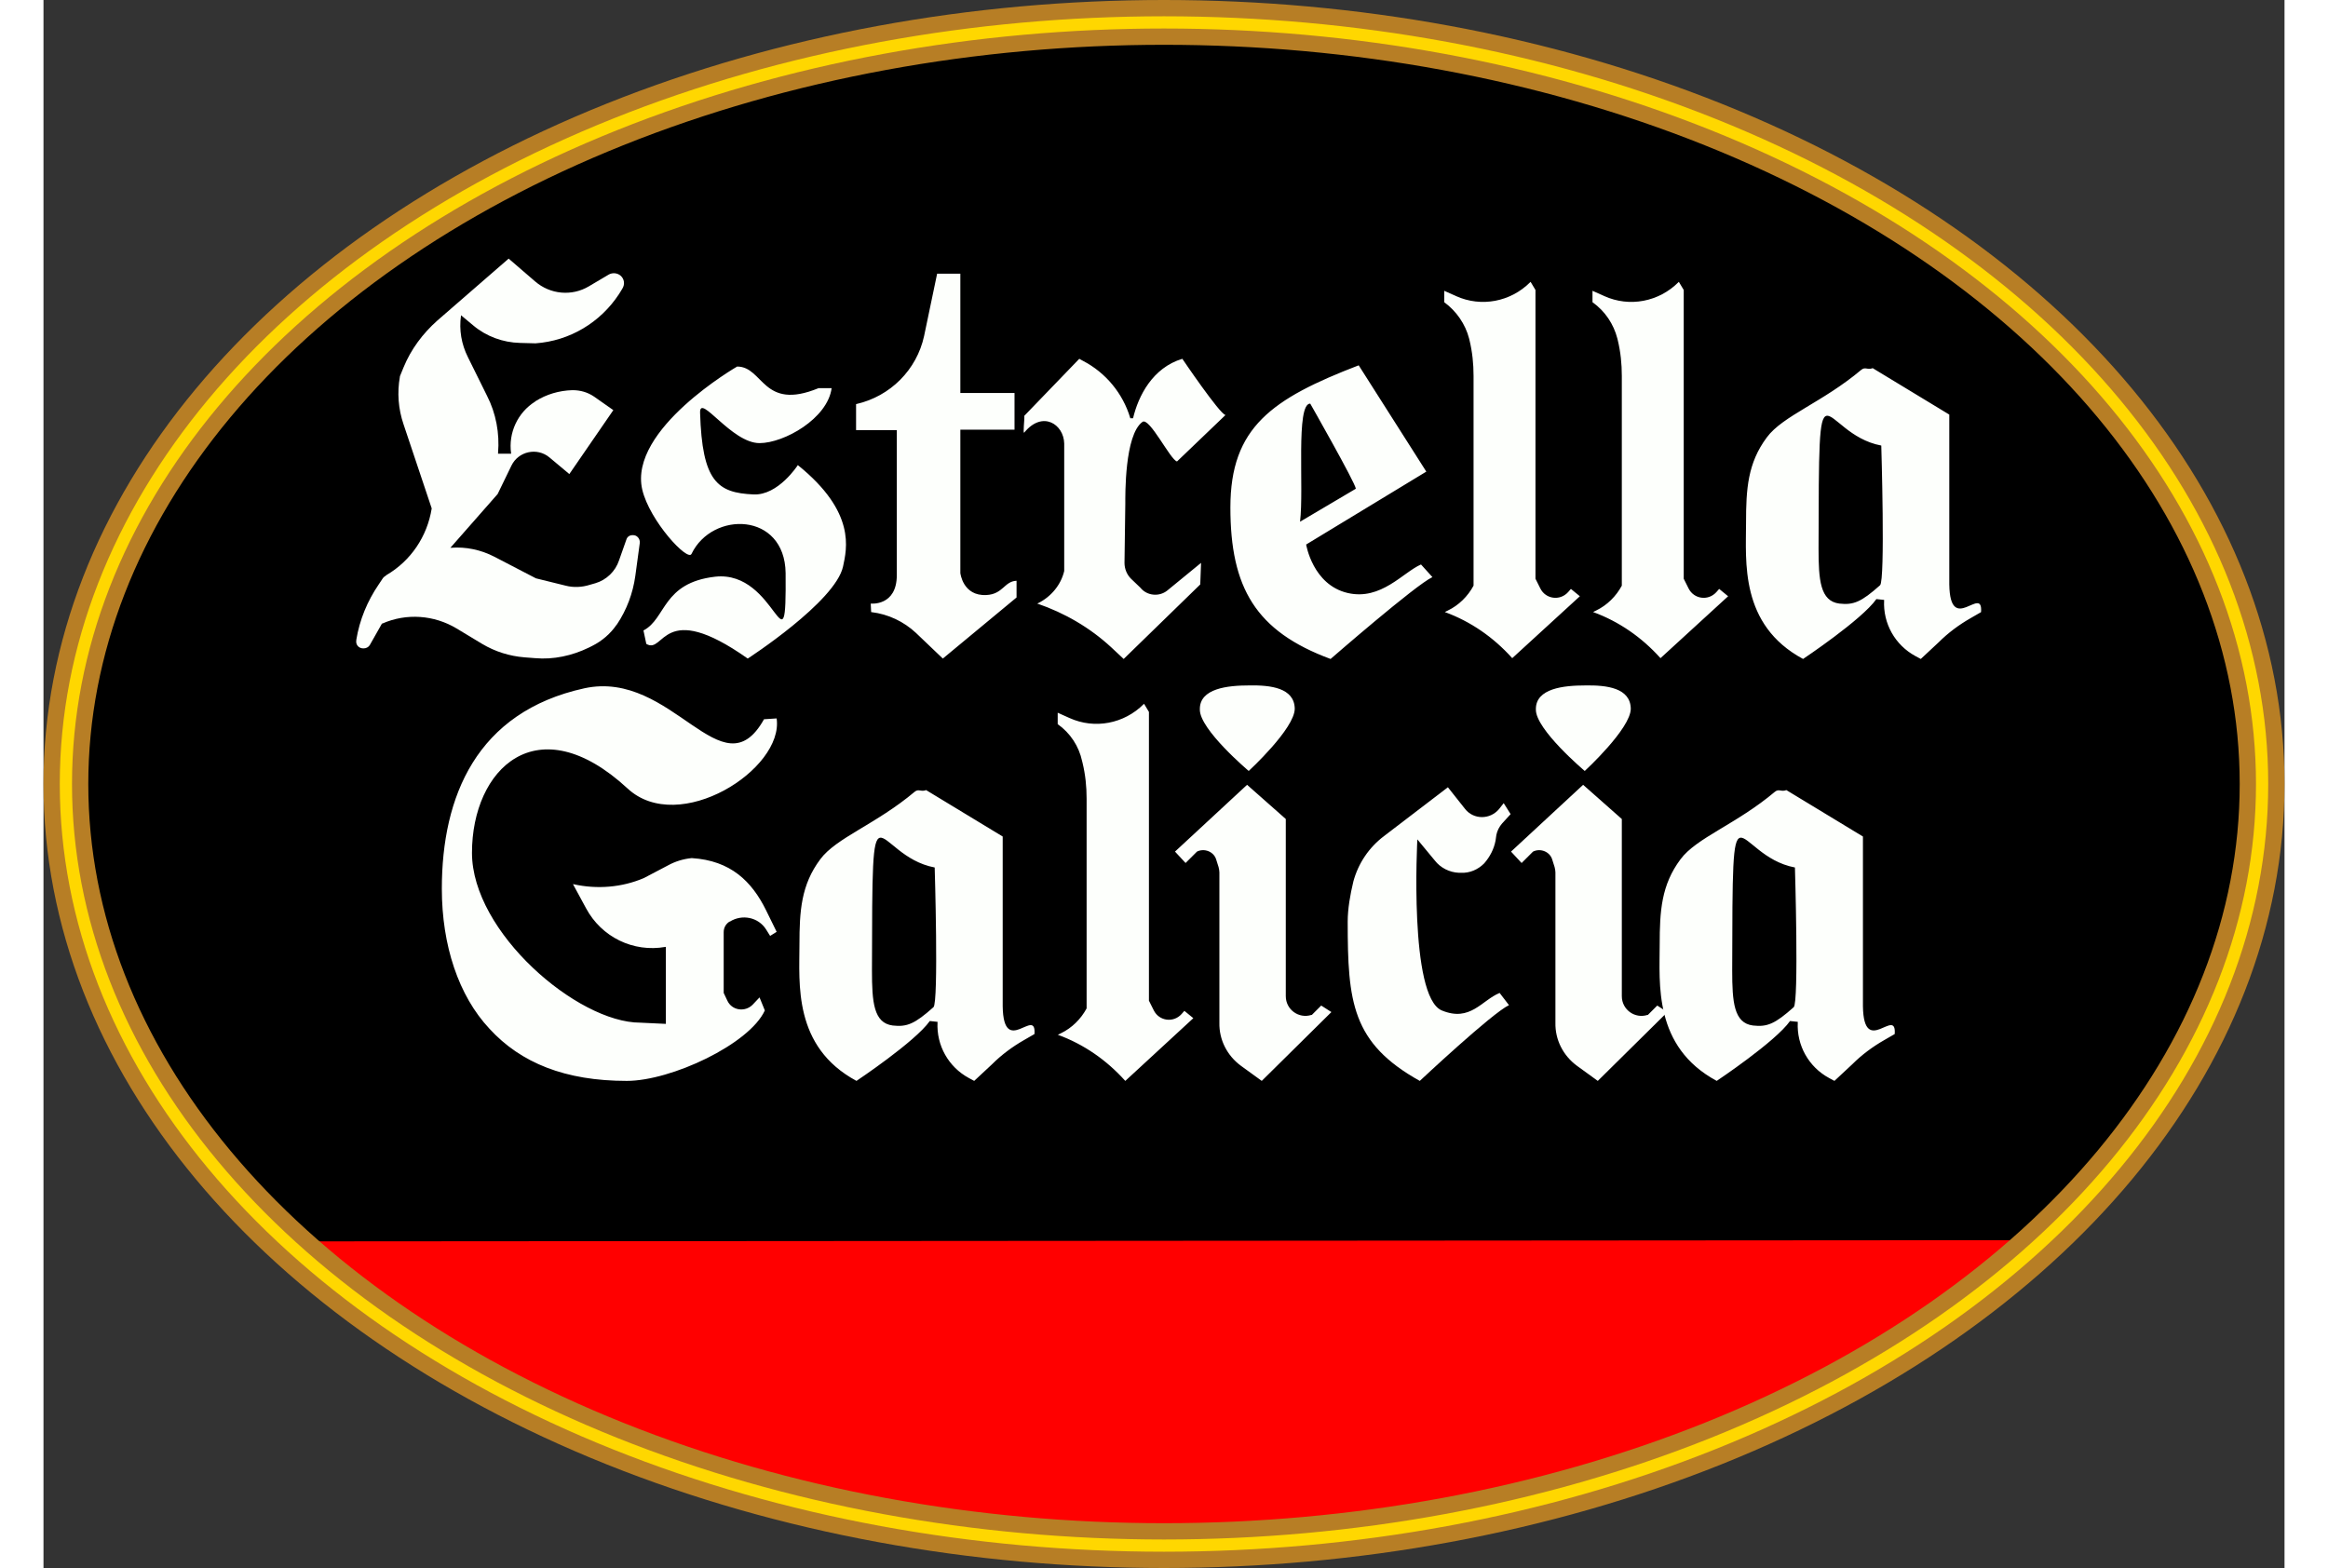 <svg height="1684" viewBox="8.4 20.1 550.2 385" width="2500" xmlns="http://www.w3.org/2000/svg"><rect x="8.4" y="20.1" width="550.2" height="385" fill="#333333" stroke="none"/><path d="m502.9 322.3c-48.9 46.8-129 77.3-219.4 77.3-89.2 0-168.3-29.6-217.4-75.3" fill="#f00"/><path d="m73 324.9c-37-31.6-59.1-71.6-59.1-115.2 0-88 90.1-161.6 210.7-179.9l111.3-.9c123.8 16.7 217.2 91.3 217.2 180.9 0 43.4-21.9 83.3-58.6 114.8"/><g fill="#fdfffc"><path d="m137.5 136.5-4.9-4.1c-3-2.5-7.6-1.5-9.3 2l-3.4 7-11.6 13.2h.1c3.7-.3 7.4.5 10.7 2.2l10.2 5.3 7.3 1.8c1.9.5 4 .4 5.9-.2l1.4-.4c2.7-.8 4.9-2.9 5.8-5.6l1.8-5.1c.2-.7.8-1.1 1.5-1.1 1.1-.1 1.9.9 1.8 1.9l-1.1 8.1c-.6 4.3-2.1 8.3-4.5 11.9l-.1.1c-1.5 2.2-3.6 4-6 5.2l-.8.4c-4.1 2-8.7 3-13.2 2.6l-2.6-.2c-3.7-.3-7.2-1.4-10.4-3.3l-6.3-3.8c-5.5-3.3-12.3-3.8-18.2-1.2h-.1l-3 5.3c-.3.5-.9.8-1.5.8h-.1c-1.1 0-1.9-.9-1.7-2v-.1c.8-4.9 2.7-9.5 5.5-13.6l1-1.5c.2-.3.5-.5.8-.7l.1-.1c6-3.5 10-9.5 11.1-16.3v-.1l-6.9-20.6c-1.3-3.8-1.6-7.8-.9-11.7v-.1l.9-2.2c1.8-4.4 4.7-8.3 8.3-11.5l17.5-15.2 6.5 5.6c3.7 3.2 9 3.7 13.2 1.2l4.9-2.9c.9-.5 2.1-.4 2.9.3.9.8 1.1 2.1.4 3.2l-.8 1.3c-4.6 7-12.1 11.5-20.5 12.1l-3.8-.1c-4.2-.1-8.3-1.6-11.5-4.3l-3-2.5v.1c-.5 3.5.1 7 1.7 10.2l4.7 9.5c2.2 4.3 3.1 9.2 2.7 14v.2h3.2v-.1c-.7-5 1.6-10 5.9-12.7l.1-.1c2.7-1.7 5.8-2.6 9-2.7h.1c1.9 0 3.7.5 5.3 1.6l4.7 3.3z"/><path d="m155.7 174.9c5.6-2.9 4.6-11.7 17.6-13.2 15.3-1.7 17.5 25 17.3-.9-.2-15-18-15.3-23.1-4.7-.9 2-10.3-8.1-12.1-15.8-3.4-14.8 23.3-30.2 23.3-30.2 6.5 0 6.2 11 20 5.3h3.2c-1 7.5-11.7 13.5-17.7 13.5-6.9 0-14.7-12.3-14.6-7.5.5 17 4.3 19.7 13.1 20.1 6.1.3 10.9-7.2 10.9-7.2 14.4 11.6 12 20.6 11.1 24.9-1.9 8.7-23.4 22.6-23.4 22.6-21.1-14.9-20.4-.9-24.9-3.6zm77.8-87.7v29.4h13.3v9h-13.3v35.2s.6 5.7 6.4 5.4c4.1-.2 4.4-3.4 7.4-3.5v4.1l-18.1 15-6.6-6.3c-3-2.8-6.8-4.6-10.9-5.1h-.1l-.1-2.1s6.4.7 6.4-7v-35.6h-10v-6.4h.1c8.3-1.9 14.8-8.4 16.6-16.7l3.2-15.3h5.7zm25.5 46.6v-4.8c-.1-4.7-5.3-8.2-9.8-2.7-.4.5.1-3.3 0-4.1l13.5-14 .9.5c5.6 2.9 9.8 8 11.6 14v.1h.7c1.3-5.5 4.8-12.4 12.1-14.6 0 0 9.2 13.6 10.6 13.8l-11.9 11.4c-1.6-.3-6.8-11-8.5-9.7-4.4 3.2-4.2 18.1-4.2 20.1l-.2 14.5c0 1.5.6 2.9 1.6 3.9l2.3 2.2c1.6 2 4.6 2.3 6.6.7l8.3-6.8-.2 5.3-18.8 18.3-3.1-2.9c-5.2-4.8-11.4-8.4-18.1-10.7h-.1l.3-.1c3.2-1.6 5.6-4.5 6.4-7.9v-.1zm59.4 20s1.6 9.9 10.2 11.9c8.2 1.9 13.6-5.1 18-7l2.8 3.1c-4.1 1.9-25 20.1-25 20.1-18.4-6.8-24.6-17.5-24.6-37.2s10.2-26.7 31.5-34.9l16.6 26.1zm12.2-13.7c-.1-1.4-11.2-20.9-11.2-20.9-3.6 0-1.5 20.8-2.5 29zm21.7-45.8v-2.8l2.9 1.3c6.2 2.8 13.4 1.4 18.2-3.4l.1-.1 1.2 2v70.9l1.2 2.4c1.3 2.6 4.8 3.1 6.8.9l.7-.8 2.2 1.8-16.6 15.2-.1-.1c-4.5-5-10.1-8.9-16.4-11.2h-.1l.8-.4c2.7-1.3 4.9-3.5 6.3-6.1v-51.5c0-3-.3-5.9-1-8.8l-.1-.4c-.9-3.5-3.1-6.7-6.1-8.9zm117 87.6-1.3-.7c-5-2.7-8-8-7.7-13.7v-.1l-1.9-.2c-3.6 5.1-18 14.7-18 14.7-15.6-8.4-14-24-14-33.5 0-8.2.4-14.6 5.1-20.9 3.9-5.3 13.7-8.6 23.2-16.6 1-.8 1.5.1 2.8-.4l18.8 11.4v41.7c.2 12.7 8.3-.1 7.8 6.8l-2.6 1.5c-2.8 1.6-5.5 3.6-7.8 5.9zm-9.7-52.4c-15.4-2.9-15.3-25-15.4 25.3 0 7.7.4 12.9 5.1 13.5 3.5.4 5.4-.4 10-4.5 1.3-1.1.3-34.3.3-34.3zm-70.9-35.2v-2.8l2.9 1.3c6.2 2.8 13.4 1.4 18.2-3.4l.1-.1 1.2 2v70.9l1.2 2.4c1.3 2.6 4.8 3.1 6.8.9l.7-.8 2.2 1.8-16.6 15.2-.1-.1c-4.5-5-10.1-8.9-16.4-11.2h-.1l.8-.4c2.7-1.3 4.9-3.5 6.3-6.1v-51.5c0-3-.3-5.9-1-8.8l-.1-.4c-.9-3.5-3-6.7-6.1-8.9zm-131.3 103.6v-2.8l2.9 1.3c6.2 2.8 13.4 1.4 18.2-3.4l.1-.1 1.2 2v70.9l1.2 2.4c1.3 2.6 4.8 3.1 6.8.9l.7-.8 2.2 1.8-16.7 15.4-.1-.1c-4.5-5-10.1-8.9-16.4-11.2h-.1l.8-.4c2.7-1.3 4.9-3.5 6.3-6.1v-51.5c0-3-.3-5.9-1-8.8l-.1-.4c-.8-3.7-2.9-6.9-6-9.1zm190.7 87.6-1.3-.7c-5-2.7-8-8-7.7-13.7v-.1l-1.9-.2c-3.6 5.1-18 14.7-18 14.7-15.6-8.4-14-24-14-33.5 0-8.2.4-14.6 5.1-20.9 3.9-5.3 13.7-8.6 23.2-16.6 1-.8 1.5.1 2.8-.4l18.8 11.4v41.7c.2 12.7 8.3-.1 7.8 6.8l-2.6 1.5c-2.8 1.6-5.5 3.6-7.8 5.9zm-9.7-52.4c-15.4-2.9-15.3-25-15.4 25.3 0 7.7.4 12.9 5.1 13.5 3.5.4 5.4-.4 10-4.5 1.3-1.1.3-34.3.3-34.3zm-201.5 52.4-1.3-.7c-5-2.7-8-8-7.7-13.7v-.1l-1.9-.2c-3.6 5.1-18 14.7-18 14.7-15.6-8.4-14-24-14-33.5 0-8.2.4-14.6 5.1-20.9 3.9-5.3 13.7-8.6 23.2-16.6 1-.8 1.5.1 2.8-.4l18.8 11.4v41.7c.2 12.7 8.3-.1 7.8 6.8l-2.6 1.5c-2.8 1.6-5.5 3.6-7.8 5.9zm-9.7-52.4c-15.4-2.9-15.3-25-15.4 25.3 0 7.7.4 12.9 5.1 13.5 3.5.4 5.4-.4 10-4.5 1.3-1.1.3-34.3.3-34.3zm-41.7 35.1c-3.8 8.3-23 17.3-33.9 17.3-15.1 0-26-4.4-33.7-12.8-7.6-8.1-11.7-20.5-11.7-34.4 0-22.6 8.5-43.4 35-49.2 21.7-4.7 33.8 26 44.1 7.6l3.1-.2c1.8 12.5-24 28.9-36.6 17.2-22.2-20.5-38.2-4.8-38.2 15.8 0 19.5 25.9 41.7 41.3 41.7l6.3.3v-18.9h-.1c-7.9 1.4-15.7-2.4-19.5-9.5l-3.2-5.9h.1c5.8 1.3 11.9.8 17.3-1.5l5.9-3.1c1.8-1 3.8-1.6 5.8-1.8h.1c9.5.6 14.7 5.7 18.2 12.8l2.6 5.3-1.6 1-1-1.6c-1.9-3-5.9-3.8-8.9-1.9h-.1c-.9.6-1.4 1.5-1.4 2.6v14.9l.9 1.9c1.1 2.4 4.3 2.9 6.2 1l1.7-1.8zm130.1-74.1c0 4.9-11.3 15.3-11.3 15.3s-12.1-10.2-12-15.1c-.1-5.2 6.9-5.9 12.1-5.9 5.3-.1 11.1.6 11.2 5.7zm-8.1 91.4-5.1-3.7c-3.4-2.5-5.4-6.4-5.3-10.6v-36.9c0-.4-.1-.9-.2-1.3l-.6-1.9c-.6-1.9-2.9-2.8-4.7-1.9l-2.8 2.8-2.6-2.8 17.7-16.4 9.5 8.4v43.5c0 3.3 3.2 5.6 6.3 4.6h.1l2.3-2.3 2.5 1.6z"/><path d="m398.1 194.1c0 4.9-11.3 15.3-11.3 15.3s-12.1-10.2-12-15.1c-.1-5.2 6.9-5.9 12.1-5.9 5.3-.1 11.1.6 11.2 5.7zm-8.1 91.4-5.1-3.7c-3.4-2.5-5.4-6.4-5.3-10.6v-36.9c0-.4-.1-.9-.2-1.3l-.6-1.9c-.6-1.9-2.9-2.8-4.7-1.9l-2.8 2.8-2.6-2.8 17.7-16.4 9.5 8.4v43.5c0 3.3 3.2 5.6 6.3 4.6h.1l2.3-2.3 2.5 1.6zm-44.3-59.3s-2.1 38.6 6 42c7 2.9 9.8-2.5 14.2-4.3l2.3 3c-4.1 1.9-21.9 18.6-21.9 18.6-16.7-9.3-17.7-19.4-17.7-39.1 0-3.1.6-6.6 1.4-9.9 1.2-4.4 3.8-8.3 7.5-11.1l15.7-12 4.2 5.3c2.1 2.7 6.2 2.7 8.4 0l1.1-1.4 1.7 2.7-2.1 2.3c-.7.8-1.2 1.8-1.4 2.8l-.2 1.4c-.4 2.1-1.4 4-2.8 5.6-1.5 1.5-3.5 2.4-5.7 2.3h-.5c-2.3-.1-4.5-1.2-5.9-3z"/></g><g fill="none" stroke-miterlimit="10"><ellipse cx="283.5" cy="212.6" rx="269.6" ry="187" stroke="#b77e25" stroke-width="11"/><ellipse cx="283.5" cy="212.6" rx="269.6" ry="187" stroke="#ffd700" stroke-width="3"/></g></svg>